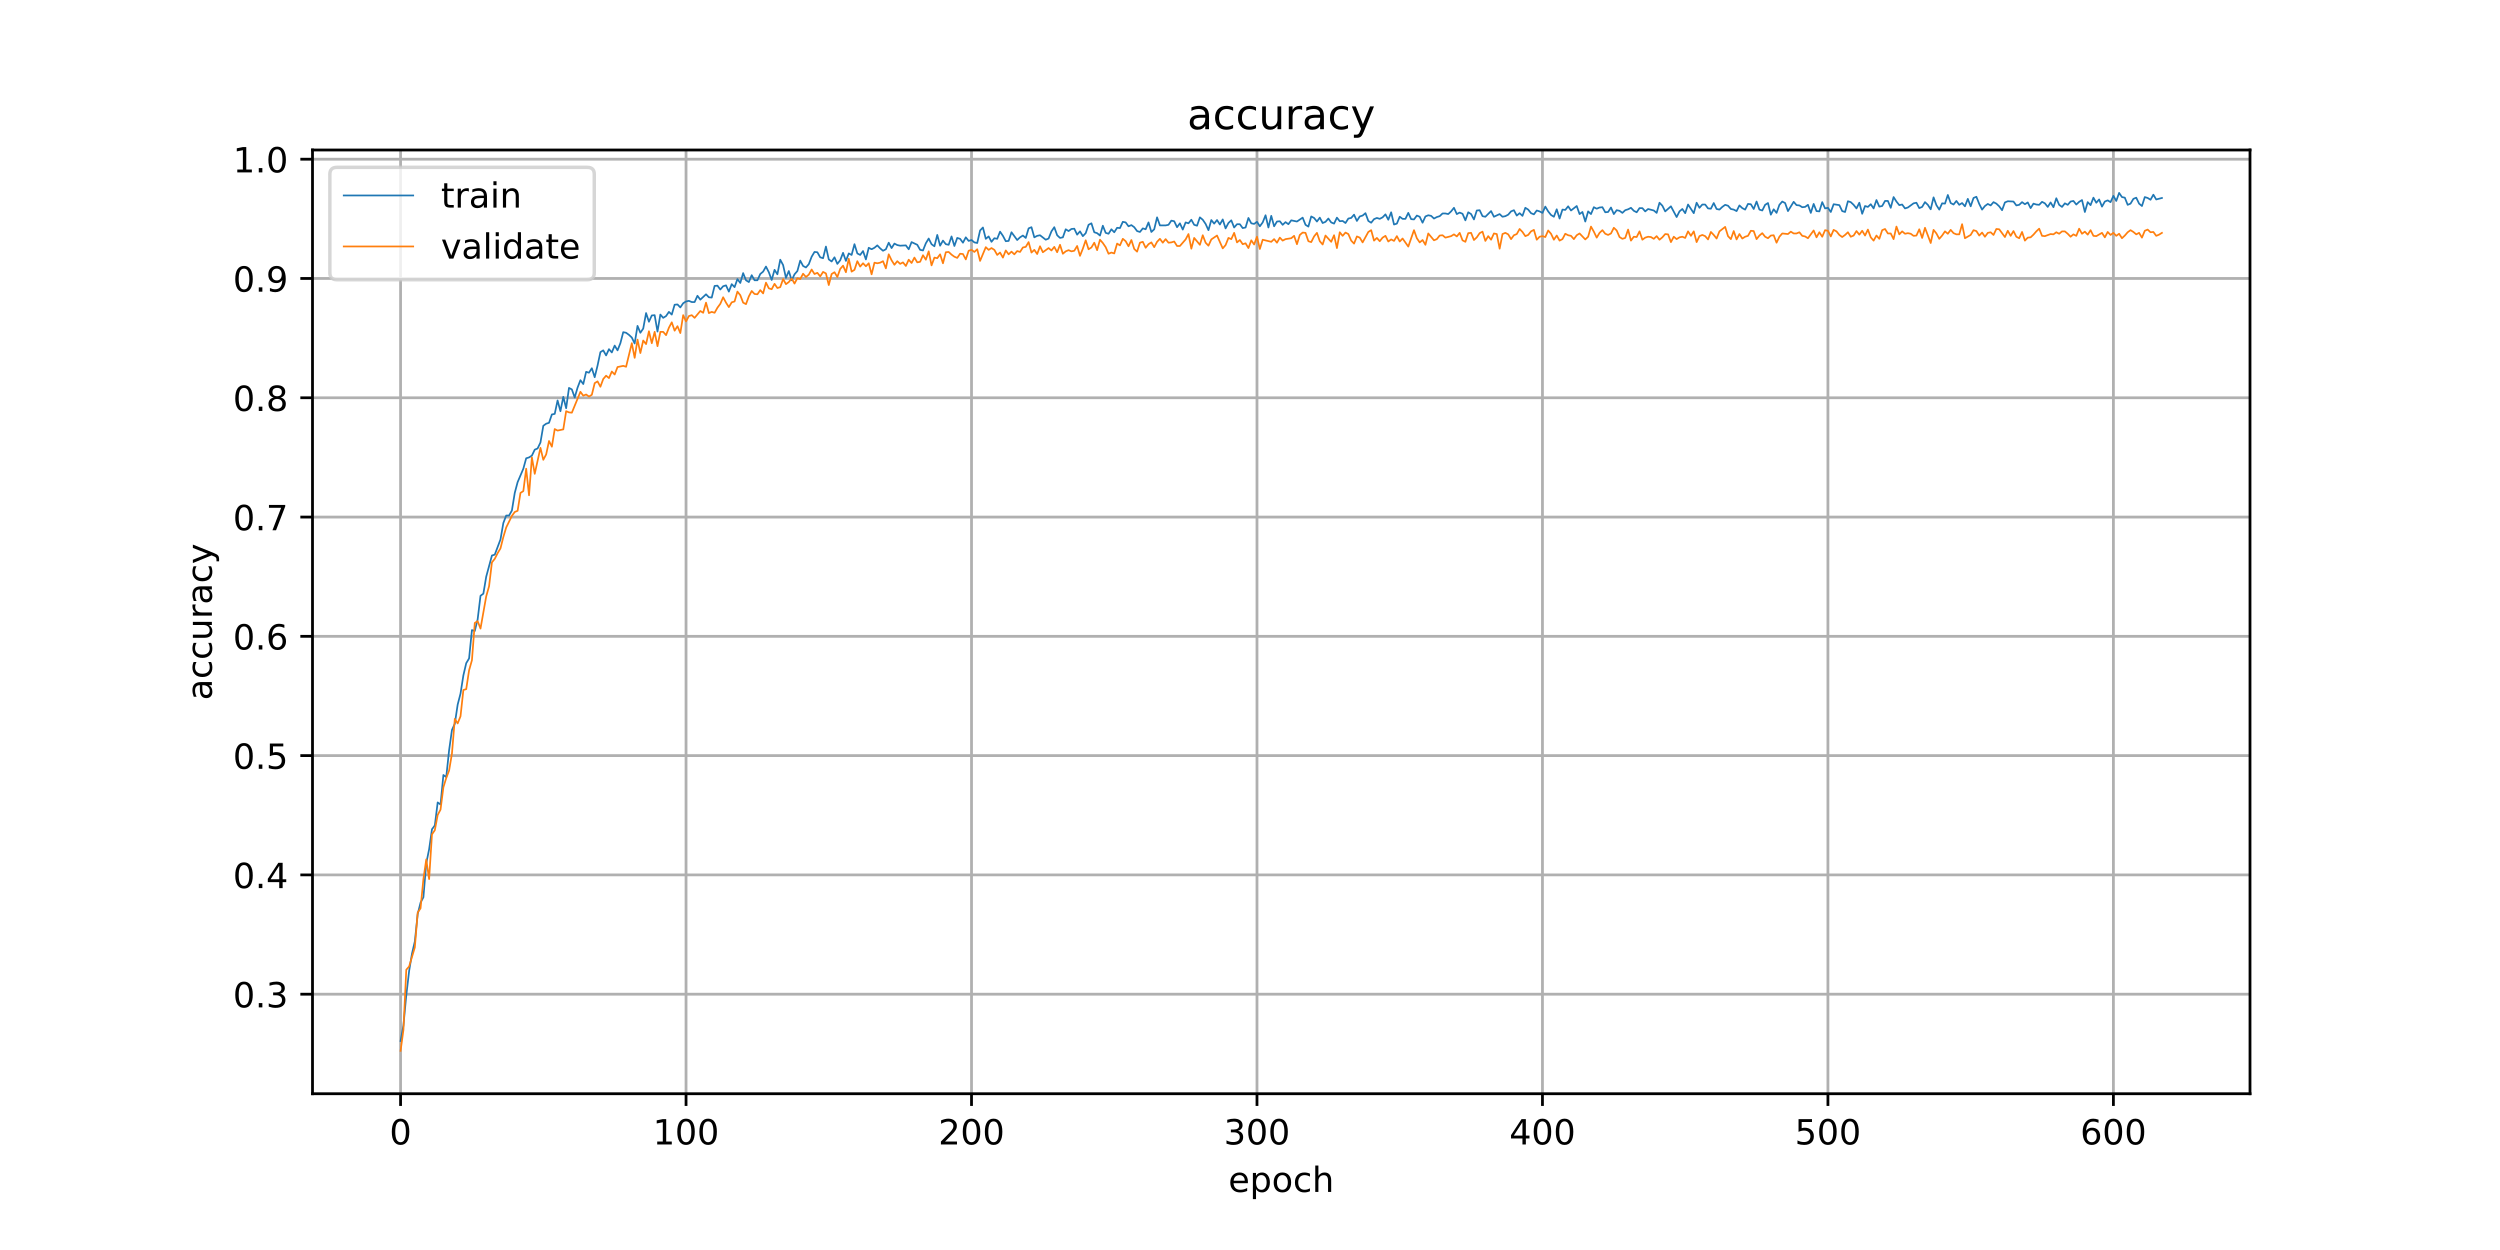 <?xml version="1.0" encoding="utf-8" standalone="no"?>
<!DOCTYPE svg PUBLIC "-//W3C//DTD SVG 1.1//EN"
  "http://www.w3.org/Graphics/SVG/1.1/DTD/svg11.dtd">
<!-- Created with matplotlib (https://matplotlib.org/) -->
<svg height="360pt" version="1.1" viewBox="0 0 720 360" width="720pt" xmlns="http://www.w3.org/2000/svg" xmlns:xlink="http://www.w3.org/1999/xlink">
 <defs>
  <style type="text/css">
*{stroke-linecap:butt;stroke-linejoin:round;}
  </style>
 </defs>
 <g id="figure_1">
  <g id="patch_1">
   <path d="M 0 360 
L 720 360 
L 720 0 
L 0 0 
z
" style="fill:#ffffff;"/>
  </g>
  <g id="axes_1">
   <g id="patch_2">
    <path d="M 90 315 
L 648 315 
L 648 43.2 
L 90 43.2 
z
" style="fill:#ffffff;"/>
   </g>
   <g id="matplotlib.axis_1">
    <g id="xtick_1">
     <g id="line2d_1">
      <path clip-path="url(#pdde8f1d827)" d="M 115.364 315 
L 115.364 43.2 
" style="fill:none;stroke:#b0b0b0;stroke-linecap:square;stroke-width:0.8;"/>
     </g>
     <g id="line2d_2">
      <defs>
       <path d="M 0 0 
L 0 3.5 
" id="ma785a5a77f" style="stroke:#000000;stroke-width:0.8;"/>
      </defs>
      <g>
       <use style="stroke:#000000;stroke-width:0.8;" x="115.364" xlink:href="#ma785a5a77f" y="315"/>
      </g>
     </g>
     <g id="text_1">
      <!-- 0 -->
      <defs>
       <path d="M 31.781 66.406 
Q 24.172 66.406 20.328 58.906 
Q 16.5 51.422 16.5 36.375 
Q 16.5 21.391 20.328 13.891 
Q 24.172 6.391 31.781 6.391 
Q 39.453 6.391 43.281 13.891 
Q 47.125 21.391 47.125 36.375 
Q 47.125 51.422 43.281 58.906 
Q 39.453 66.406 31.781 66.406 
z
M 31.781 74.219 
Q 44.047 74.219 50.516 64.516 
Q 56.984 54.828 56.984 36.375 
Q 56.984 17.969 50.516 8.266 
Q 44.047 -1.422 31.781 -1.422 
Q 19.531 -1.422 13.062 8.266 
Q 6.594 17.969 6.594 36.375 
Q 6.594 54.828 13.062 64.516 
Q 19.531 74.219 31.781 74.219 
z
" id="DejaVuSans-48"/>
      </defs>
      <g transform="translate(112.182 329.598)scale(0.1 -0.1)">
       <use xlink:href="#DejaVuSans-48"/>
      </g>
     </g>
    </g>
    <g id="xtick_2">
     <g id="line2d_3">
      <path clip-path="url(#pdde8f1d827)" d="M 197.58 315 
L 197.58 43.2 
" style="fill:none;stroke:#b0b0b0;stroke-linecap:square;stroke-width:0.8;"/>
     </g>
     <g id="line2d_4">
      <g>
       <use style="stroke:#000000;stroke-width:0.8;" x="197.58" xlink:href="#ma785a5a77f" y="315"/>
      </g>
     </g>
     <g id="text_2">
      <!-- 100 -->
      <defs>
       <path d="M 12.406 8.297 
L 28.516 8.297 
L 28.516 63.922 
L 10.984 60.406 
L 10.984 69.391 
L 28.422 72.906 
L 38.281 72.906 
L 38.281 8.297 
L 54.391 8.297 
L 54.391 0 
L 12.406 0 
z
" id="DejaVuSans-49"/>
      </defs>
      <g transform="translate(188.036 329.598)scale(0.1 -0.1)">
       <use xlink:href="#DejaVuSans-49"/>
       <use x="63.623" xlink:href="#DejaVuSans-48"/>
       <use x="127.246" xlink:href="#DejaVuSans-48"/>
      </g>
     </g>
    </g>
    <g id="xtick_3">
     <g id="line2d_5">
      <path clip-path="url(#pdde8f1d827)" d="M 279.796 315 
L 279.796 43.2 
" style="fill:none;stroke:#b0b0b0;stroke-linecap:square;stroke-width:0.8;"/>
     </g>
     <g id="line2d_6">
      <g>
       <use style="stroke:#000000;stroke-width:0.8;" x="279.796" xlink:href="#ma785a5a77f" y="315"/>
      </g>
     </g>
     <g id="text_3">
      <!-- 200 -->
      <defs>
       <path d="M 19.188 8.297 
L 53.609 8.297 
L 53.609 0 
L 7.328 0 
L 7.328 8.297 
Q 12.938 14.109 22.625 23.891 
Q 32.328 33.688 34.812 36.531 
Q 39.547 41.844 41.422 45.531 
Q 43.312 49.219 43.312 52.781 
Q 43.312 58.594 39.234 62.25 
Q 35.156 65.922 28.609 65.922 
Q 23.969 65.922 18.812 64.312 
Q 13.672 62.703 7.812 59.422 
L 7.812 69.391 
Q 13.766 71.781 18.938 73 
Q 24.125 74.219 28.422 74.219 
Q 39.75 74.219 46.484 68.547 
Q 53.219 62.891 53.219 53.422 
Q 53.219 48.922 51.531 44.891 
Q 49.859 40.875 45.406 35.406 
Q 44.188 33.984 37.641 27.219 
Q 31.109 20.453 19.188 8.297 
z
" id="DejaVuSans-50"/>
      </defs>
      <g transform="translate(270.252 329.598)scale(0.1 -0.1)">
       <use xlink:href="#DejaVuSans-50"/>
       <use x="63.623" xlink:href="#DejaVuSans-48"/>
       <use x="127.246" xlink:href="#DejaVuSans-48"/>
      </g>
     </g>
    </g>
    <g id="xtick_4">
     <g id="line2d_7">
      <path clip-path="url(#pdde8f1d827)" d="M 362.012 315 
L 362.012 43.2 
" style="fill:none;stroke:#b0b0b0;stroke-linecap:square;stroke-width:0.8;"/>
     </g>
     <g id="line2d_8">
      <g>
       <use style="stroke:#000000;stroke-width:0.8;" x="362.012" xlink:href="#ma785a5a77f" y="315"/>
      </g>
     </g>
     <g id="text_4">
      <!-- 300 -->
      <defs>
       <path d="M 40.578 39.312 
Q 47.656 37.797 51.625 33 
Q 55.609 28.219 55.609 21.188 
Q 55.609 10.406 48.188 4.484 
Q 40.766 -1.422 27.094 -1.422 
Q 22.516 -1.422 17.656 -0.516 
Q 12.797 0.391 7.625 2.203 
L 7.625 11.719 
Q 11.719 9.328 16.594 8.109 
Q 21.484 6.891 26.812 6.891 
Q 36.078 6.891 40.938 10.547 
Q 45.797 14.203 45.797 21.188 
Q 45.797 27.641 41.281 31.266 
Q 36.766 34.906 28.719 34.906 
L 20.219 34.906 
L 20.219 43.016 
L 29.109 43.016 
Q 36.375 43.016 40.234 45.922 
Q 44.094 48.828 44.094 54.297 
Q 44.094 59.906 40.109 62.906 
Q 36.141 65.922 28.719 65.922 
Q 24.656 65.922 20.016 65.031 
Q 15.375 64.156 9.812 62.312 
L 9.812 71.094 
Q 15.438 72.656 20.344 73.438 
Q 25.25 74.219 29.594 74.219 
Q 40.828 74.219 47.359 69.109 
Q 53.906 64.016 53.906 55.328 
Q 53.906 49.266 50.438 45.094 
Q 46.969 40.922 40.578 39.312 
z
" id="DejaVuSans-51"/>
      </defs>
      <g transform="translate(352.468 329.598)scale(0.1 -0.1)">
       <use xlink:href="#DejaVuSans-51"/>
       <use x="63.623" xlink:href="#DejaVuSans-48"/>
       <use x="127.246" xlink:href="#DejaVuSans-48"/>
      </g>
     </g>
    </g>
    <g id="xtick_5">
     <g id="line2d_9">
      <path clip-path="url(#pdde8f1d827)" d="M 444.228 315 
L 444.228 43.2 
" style="fill:none;stroke:#b0b0b0;stroke-linecap:square;stroke-width:0.8;"/>
     </g>
     <g id="line2d_10">
      <g>
       <use style="stroke:#000000;stroke-width:0.8;" x="444.228" xlink:href="#ma785a5a77f" y="315"/>
      </g>
     </g>
     <g id="text_5">
      <!-- 400 -->
      <defs>
       <path d="M 37.797 64.312 
L 12.891 25.391 
L 37.797 25.391 
z
M 35.203 72.906 
L 47.609 72.906 
L 47.609 25.391 
L 58.016 25.391 
L 58.016 17.188 
L 47.609 17.188 
L 47.609 0 
L 37.797 0 
L 37.797 17.188 
L 4.891 17.188 
L 4.891 26.703 
z
" id="DejaVuSans-52"/>
      </defs>
      <g transform="translate(434.684 329.598)scale(0.1 -0.1)">
       <use xlink:href="#DejaVuSans-52"/>
       <use x="63.623" xlink:href="#DejaVuSans-48"/>
       <use x="127.246" xlink:href="#DejaVuSans-48"/>
      </g>
     </g>
    </g>
    <g id="xtick_6">
     <g id="line2d_11">
      <path clip-path="url(#pdde8f1d827)" d="M 526.444 315 
L 526.444 43.2 
" style="fill:none;stroke:#b0b0b0;stroke-linecap:square;stroke-width:0.8;"/>
     </g>
     <g id="line2d_12">
      <g>
       <use style="stroke:#000000;stroke-width:0.8;" x="526.444" xlink:href="#ma785a5a77f" y="315"/>
      </g>
     </g>
     <g id="text_6">
      <!-- 500 -->
      <defs>
       <path d="M 10.797 72.906 
L 49.516 72.906 
L 49.516 64.594 
L 19.828 64.594 
L 19.828 46.734 
Q 21.969 47.469 24.109 47.828 
Q 26.266 48.188 28.422 48.188 
Q 40.625 48.188 47.75 41.5 
Q 54.891 34.812 54.891 23.391 
Q 54.891 11.625 47.562 5.094 
Q 40.234 -1.422 26.906 -1.422 
Q 22.312 -1.422 17.547 -0.641 
Q 12.797 0.141 7.719 1.703 
L 7.719 11.625 
Q 12.109 9.234 16.797 8.062 
Q 21.484 6.891 26.703 6.891 
Q 35.156 6.891 40.078 11.328 
Q 45.016 15.766 45.016 23.391 
Q 45.016 31 40.078 35.438 
Q 35.156 39.891 26.703 39.891 
Q 22.75 39.891 18.812 39.016 
Q 14.891 38.141 10.797 36.281 
z
" id="DejaVuSans-53"/>
      </defs>
      <g transform="translate(516.9 329.598)scale(0.1 -0.1)">
       <use xlink:href="#DejaVuSans-53"/>
       <use x="63.623" xlink:href="#DejaVuSans-48"/>
       <use x="127.246" xlink:href="#DejaVuSans-48"/>
      </g>
     </g>
    </g>
    <g id="xtick_7">
     <g id="line2d_13">
      <path clip-path="url(#pdde8f1d827)" d="M 608.66 315 
L 608.66 43.2 
" style="fill:none;stroke:#b0b0b0;stroke-linecap:square;stroke-width:0.8;"/>
     </g>
     <g id="line2d_14">
      <g>
       <use style="stroke:#000000;stroke-width:0.8;" x="608.66" xlink:href="#ma785a5a77f" y="315"/>
      </g>
     </g>
     <g id="text_7">
      <!-- 600 -->
      <defs>
       <path d="M 33.016 40.375 
Q 26.375 40.375 22.484 35.828 
Q 18.609 31.297 18.609 23.391 
Q 18.609 15.531 22.484 10.953 
Q 26.375 6.391 33.016 6.391 
Q 39.656 6.391 43.531 10.953 
Q 47.406 15.531 47.406 23.391 
Q 47.406 31.297 43.531 35.828 
Q 39.656 40.375 33.016 40.375 
z
M 52.594 71.297 
L 52.594 62.312 
Q 48.875 64.062 45.094 64.984 
Q 41.312 65.922 37.594 65.922 
Q 27.828 65.922 22.672 59.328 
Q 17.531 52.734 16.797 39.406 
Q 19.672 43.656 24.016 45.922 
Q 28.375 48.188 33.594 48.188 
Q 44.578 48.188 50.953 41.516 
Q 57.328 34.859 57.328 23.391 
Q 57.328 12.156 50.688 5.359 
Q 44.047 -1.422 33.016 -1.422 
Q 20.359 -1.422 13.672 8.266 
Q 6.984 17.969 6.984 36.375 
Q 6.984 53.656 15.188 63.938 
Q 23.391 74.219 37.203 74.219 
Q 40.922 74.219 44.703 73.484 
Q 48.484 72.75 52.594 71.297 
z
" id="DejaVuSans-54"/>
      </defs>
      <g transform="translate(599.116 329.598)scale(0.1 -0.1)">
       <use xlink:href="#DejaVuSans-54"/>
       <use x="63.623" xlink:href="#DejaVuSans-48"/>
       <use x="127.246" xlink:href="#DejaVuSans-48"/>
      </g>
     </g>
    </g>
    <g id="text_8">
     <!-- epoch -->
     <defs>
      <path d="M 56.203 29.594 
L 56.203 25.203 
L 14.891 25.203 
Q 15.484 15.922 20.484 11.062 
Q 25.484 6.203 34.422 6.203 
Q 39.594 6.203 44.453 7.469 
Q 49.312 8.734 54.109 11.281 
L 54.109 2.781 
Q 49.266 0.734 44.188 -0.344 
Q 39.109 -1.422 33.891 -1.422 
Q 20.797 -1.422 13.156 6.188 
Q 5.516 13.812 5.516 26.812 
Q 5.516 40.234 12.766 48.109 
Q 20.016 56 32.328 56 
Q 43.359 56 49.781 48.891 
Q 56.203 41.797 56.203 29.594 
z
M 47.219 32.234 
Q 47.125 39.594 43.094 43.984 
Q 39.062 48.391 32.422 48.391 
Q 24.906 48.391 20.391 44.141 
Q 15.875 39.891 15.188 32.172 
z
" id="DejaVuSans-101"/>
      <path d="M 18.109 8.203 
L 18.109 -20.797 
L 9.078 -20.797 
L 9.078 54.688 
L 18.109 54.688 
L 18.109 46.391 
Q 20.953 51.266 25.266 53.625 
Q 29.594 56 35.594 56 
Q 45.562 56 51.781 48.094 
Q 58.016 40.188 58.016 27.297 
Q 58.016 14.406 51.781 6.484 
Q 45.562 -1.422 35.594 -1.422 
Q 29.594 -1.422 25.266 0.953 
Q 20.953 3.328 18.109 8.203 
z
M 48.688 27.297 
Q 48.688 37.203 44.609 42.844 
Q 40.531 48.484 33.406 48.484 
Q 26.266 48.484 22.188 42.844 
Q 18.109 37.203 18.109 27.297 
Q 18.109 17.391 22.188 11.75 
Q 26.266 6.109 33.406 6.109 
Q 40.531 6.109 44.609 11.75 
Q 48.688 17.391 48.688 27.297 
z
" id="DejaVuSans-112"/>
      <path d="M 30.609 48.391 
Q 23.391 48.391 19.188 42.75 
Q 14.984 37.109 14.984 27.297 
Q 14.984 17.484 19.156 11.844 
Q 23.344 6.203 30.609 6.203 
Q 37.797 6.203 41.984 11.859 
Q 46.188 17.531 46.188 27.297 
Q 46.188 37.016 41.984 42.703 
Q 37.797 48.391 30.609 48.391 
z
M 30.609 56 
Q 42.328 56 49.016 48.375 
Q 55.719 40.766 55.719 27.297 
Q 55.719 13.875 49.016 6.219 
Q 42.328 -1.422 30.609 -1.422 
Q 18.844 -1.422 12.172 6.219 
Q 5.516 13.875 5.516 27.297 
Q 5.516 40.766 12.172 48.375 
Q 18.844 56 30.609 56 
z
" id="DejaVuSans-111"/>
      <path d="M 48.781 52.594 
L 48.781 44.188 
Q 44.969 46.297 41.141 47.344 
Q 37.312 48.391 33.406 48.391 
Q 24.656 48.391 19.812 42.844 
Q 14.984 37.312 14.984 27.297 
Q 14.984 17.281 19.812 11.734 
Q 24.656 6.203 33.406 6.203 
Q 37.312 6.203 41.141 7.25 
Q 44.969 8.297 48.781 10.406 
L 48.781 2.094 
Q 45.016 0.344 40.984 -0.531 
Q 36.969 -1.422 32.422 -1.422 
Q 20.062 -1.422 12.781 6.344 
Q 5.516 14.109 5.516 27.297 
Q 5.516 40.672 12.859 48.328 
Q 20.219 56 33.016 56 
Q 37.156 56 41.109 55.141 
Q 45.062 54.297 48.781 52.594 
z
" id="DejaVuSans-99"/>
      <path d="M 54.891 33.016 
L 54.891 0 
L 45.906 0 
L 45.906 32.719 
Q 45.906 40.484 42.875 44.328 
Q 39.844 48.188 33.797 48.188 
Q 26.516 48.188 22.312 43.547 
Q 18.109 38.922 18.109 30.906 
L 18.109 0 
L 9.078 0 
L 9.078 75.984 
L 18.109 75.984 
L 18.109 46.188 
Q 21.344 51.125 25.703 53.562 
Q 30.078 56 35.797 56 
Q 45.219 56 50.047 50.172 
Q 54.891 44.344 54.891 33.016 
z
" id="DejaVuSans-104"/>
     </defs>
     <g transform="translate(353.772 343.277)scale(0.1 -0.1)">
      <use xlink:href="#DejaVuSans-101"/>
      <use x="61.523" xlink:href="#DejaVuSans-112"/>
      <use x="125" xlink:href="#DejaVuSans-111"/>
      <use x="186.182" xlink:href="#DejaVuSans-99"/>
      <use x="241.162" xlink:href="#DejaVuSans-104"/>
     </g>
    </g>
   </g>
   <g id="matplotlib.axis_2">
    <g id="ytick_1">
     <g id="line2d_15">
      <path clip-path="url(#pdde8f1d827)" d="M 90 286.327 
L 648 286.327 
" style="fill:none;stroke:#b0b0b0;stroke-linecap:square;stroke-width:0.8;"/>
     </g>
     <g id="line2d_16">
      <defs>
       <path d="M 0 0 
L -3.5 0 
" id="mbab2e0d54d" style="stroke:#000000;stroke-width:0.8;"/>
      </defs>
      <g>
       <use style="stroke:#000000;stroke-width:0.8;" x="90" xlink:href="#mbab2e0d54d" y="286.327"/>
      </g>
     </g>
     <g id="text_9">
      <!-- 0.3 -->
      <defs>
       <path d="M 10.688 12.406 
L 21 12.406 
L 21 0 
L 10.688 0 
z
" id="DejaVuSans-46"/>
      </defs>
      <g transform="translate(67.097 290.127)scale(0.1 -0.1)">
       <use xlink:href="#DejaVuSans-48"/>
       <use x="63.623" xlink:href="#DejaVuSans-46"/>
       <use x="95.41" xlink:href="#DejaVuSans-51"/>
      </g>
     </g>
    </g>
    <g id="ytick_2">
     <g id="line2d_17">
      <path clip-path="url(#pdde8f1d827)" d="M 90 251.973 
L 648 251.973 
" style="fill:none;stroke:#b0b0b0;stroke-linecap:square;stroke-width:0.8;"/>
     </g>
     <g id="line2d_18">
      <g>
       <use style="stroke:#000000;stroke-width:0.8;" x="90" xlink:href="#mbab2e0d54d" y="251.973"/>
      </g>
     </g>
     <g id="text_10">
      <!-- 0.4 -->
      <g transform="translate(67.097 255.773)scale(0.1 -0.1)">
       <use xlink:href="#DejaVuSans-48"/>
       <use x="63.623" xlink:href="#DejaVuSans-46"/>
       <use x="95.41" xlink:href="#DejaVuSans-52"/>
      </g>
     </g>
    </g>
    <g id="ytick_3">
     <g id="line2d_19">
      <path clip-path="url(#pdde8f1d827)" d="M 90 217.619 
L 648 217.619 
" style="fill:none;stroke:#b0b0b0;stroke-linecap:square;stroke-width:0.8;"/>
     </g>
     <g id="line2d_20">
      <g>
       <use style="stroke:#000000;stroke-width:0.8;" x="90" xlink:href="#mbab2e0d54d" y="217.619"/>
      </g>
     </g>
     <g id="text_11">
      <!-- 0.5 -->
      <g transform="translate(67.097 221.419)scale(0.1 -0.1)">
       <use xlink:href="#DejaVuSans-48"/>
       <use x="63.623" xlink:href="#DejaVuSans-46"/>
       <use x="95.41" xlink:href="#DejaVuSans-53"/>
      </g>
     </g>
    </g>
    <g id="ytick_4">
     <g id="line2d_21">
      <path clip-path="url(#pdde8f1d827)" d="M 90 183.265 
L 648 183.265 
" style="fill:none;stroke:#b0b0b0;stroke-linecap:square;stroke-width:0.8;"/>
     </g>
     <g id="line2d_22">
      <g>
       <use style="stroke:#000000;stroke-width:0.8;" x="90" xlink:href="#mbab2e0d54d" y="183.265"/>
      </g>
     </g>
     <g id="text_12">
      <!-- 0.6 -->
      <g transform="translate(67.097 187.065)scale(0.1 -0.1)">
       <use xlink:href="#DejaVuSans-48"/>
       <use x="63.623" xlink:href="#DejaVuSans-46"/>
       <use x="95.41" xlink:href="#DejaVuSans-54"/>
      </g>
     </g>
    </g>
    <g id="ytick_5">
     <g id="line2d_23">
      <path clip-path="url(#pdde8f1d827)" d="M 90 148.911 
L 648 148.911 
" style="fill:none;stroke:#b0b0b0;stroke-linecap:square;stroke-width:0.8;"/>
     </g>
     <g id="line2d_24">
      <g>
       <use style="stroke:#000000;stroke-width:0.8;" x="90" xlink:href="#mbab2e0d54d" y="148.911"/>
      </g>
     </g>
     <g id="text_13">
      <!-- 0.7 -->
      <defs>
       <path d="M 8.203 72.906 
L 55.078 72.906 
L 55.078 68.703 
L 28.609 0 
L 18.312 0 
L 43.219 64.594 
L 8.203 64.594 
z
" id="DejaVuSans-55"/>
      </defs>
      <g transform="translate(67.097 152.711)scale(0.1 -0.1)">
       <use xlink:href="#DejaVuSans-48"/>
       <use x="63.623" xlink:href="#DejaVuSans-46"/>
       <use x="95.41" xlink:href="#DejaVuSans-55"/>
      </g>
     </g>
    </g>
    <g id="ytick_6">
     <g id="line2d_25">
      <path clip-path="url(#pdde8f1d827)" d="M 90 114.557 
L 648 114.557 
" style="fill:none;stroke:#b0b0b0;stroke-linecap:square;stroke-width:0.8;"/>
     </g>
     <g id="line2d_26">
      <g>
       <use style="stroke:#000000;stroke-width:0.8;" x="90" xlink:href="#mbab2e0d54d" y="114.557"/>
      </g>
     </g>
     <g id="text_14">
      <!-- 0.8 -->
      <defs>
       <path d="M 31.781 34.625 
Q 24.75 34.625 20.719 30.859 
Q 16.703 27.094 16.703 20.516 
Q 16.703 13.922 20.719 10.156 
Q 24.75 6.391 31.781 6.391 
Q 38.812 6.391 42.859 10.172 
Q 46.922 13.969 46.922 20.516 
Q 46.922 27.094 42.891 30.859 
Q 38.875 34.625 31.781 34.625 
z
M 21.922 38.812 
Q 15.578 40.375 12.031 44.719 
Q 8.5 49.078 8.5 55.328 
Q 8.5 64.062 14.719 69.141 
Q 20.953 74.219 31.781 74.219 
Q 42.672 74.219 48.875 69.141 
Q 55.078 64.062 55.078 55.328 
Q 55.078 49.078 51.531 44.719 
Q 48 40.375 41.703 38.812 
Q 48.828 37.156 52.797 32.312 
Q 56.781 27.484 56.781 20.516 
Q 56.781 9.906 50.312 4.234 
Q 43.844 -1.422 31.781 -1.422 
Q 19.734 -1.422 13.25 4.234 
Q 6.781 9.906 6.781 20.516 
Q 6.781 27.484 10.781 32.312 
Q 14.797 37.156 21.922 38.812 
z
M 18.312 54.391 
Q 18.312 48.734 21.844 45.562 
Q 25.391 42.391 31.781 42.391 
Q 38.141 42.391 41.719 45.562 
Q 45.312 48.734 45.312 54.391 
Q 45.312 60.062 41.719 63.234 
Q 38.141 66.406 31.781 66.406 
Q 25.391 66.406 21.844 63.234 
Q 18.312 60.062 18.312 54.391 
z
" id="DejaVuSans-56"/>
      </defs>
      <g transform="translate(67.097 118.357)scale(0.1 -0.1)">
       <use xlink:href="#DejaVuSans-48"/>
       <use x="63.623" xlink:href="#DejaVuSans-46"/>
       <use x="95.41" xlink:href="#DejaVuSans-56"/>
      </g>
     </g>
    </g>
    <g id="ytick_7">
     <g id="line2d_27">
      <path clip-path="url(#pdde8f1d827)" d="M 90 80.204 
L 648 80.204 
" style="fill:none;stroke:#b0b0b0;stroke-linecap:square;stroke-width:0.8;"/>
     </g>
     <g id="line2d_28">
      <g>
       <use style="stroke:#000000;stroke-width:0.8;" x="90" xlink:href="#mbab2e0d54d" y="80.204"/>
      </g>
     </g>
     <g id="text_15">
      <!-- 0.9 -->
      <defs>
       <path d="M 10.984 1.516 
L 10.984 10.5 
Q 14.703 8.734 18.5 7.812 
Q 22.312 6.891 25.984 6.891 
Q 35.75 6.891 40.891 13.453 
Q 46.047 20.016 46.781 33.406 
Q 43.953 29.203 39.594 26.953 
Q 35.25 24.703 29.984 24.703 
Q 19.047 24.703 12.672 31.312 
Q 6.297 37.938 6.297 49.422 
Q 6.297 60.641 12.938 67.422 
Q 19.578 74.219 30.609 74.219 
Q 43.266 74.219 49.922 64.516 
Q 56.594 54.828 56.594 36.375 
Q 56.594 19.141 48.406 8.859 
Q 40.234 -1.422 26.422 -1.422 
Q 22.703 -1.422 18.891 -0.688 
Q 15.094 0.047 10.984 1.516 
z
M 30.609 32.422 
Q 37.25 32.422 41.125 36.953 
Q 45.016 41.5 45.016 49.422 
Q 45.016 57.281 41.125 61.844 
Q 37.25 66.406 30.609 66.406 
Q 23.969 66.406 20.094 61.844 
Q 16.219 57.281 16.219 49.422 
Q 16.219 41.5 20.094 36.953 
Q 23.969 32.422 30.609 32.422 
z
" id="DejaVuSans-57"/>
      </defs>
      <g transform="translate(67.097 84.003)scale(0.1 -0.1)">
       <use xlink:href="#DejaVuSans-48"/>
       <use x="63.623" xlink:href="#DejaVuSans-46"/>
       <use x="95.41" xlink:href="#DejaVuSans-57"/>
      </g>
     </g>
    </g>
    <g id="ytick_8">
     <g id="line2d_29">
      <path clip-path="url(#pdde8f1d827)" d="M 90 45.85 
L 648 45.85 
" style="fill:none;stroke:#b0b0b0;stroke-linecap:square;stroke-width:0.8;"/>
     </g>
     <g id="line2d_30">
      <g>
       <use style="stroke:#000000;stroke-width:0.8;" x="90" xlink:href="#mbab2e0d54d" y="45.85"/>
      </g>
     </g>
     <g id="text_16">
      <!-- 1.0 -->
      <g transform="translate(67.097 49.649)scale(0.1 -0.1)">
       <use xlink:href="#DejaVuSans-49"/>
       <use x="63.623" xlink:href="#DejaVuSans-46"/>
       <use x="95.41" xlink:href="#DejaVuSans-48"/>
      </g>
     </g>
    </g>
    <g id="text_17">
     <!-- accuracy -->
     <defs>
      <path d="M 34.281 27.484 
Q 23.391 27.484 19.188 25 
Q 14.984 22.516 14.984 16.5 
Q 14.984 11.719 18.141 8.906 
Q 21.297 6.109 26.703 6.109 
Q 34.188 6.109 38.703 11.406 
Q 43.219 16.703 43.219 25.484 
L 43.219 27.484 
z
M 52.203 31.203 
L 52.203 0 
L 43.219 0 
L 43.219 8.297 
Q 40.141 3.328 35.547 0.953 
Q 30.953 -1.422 24.312 -1.422 
Q 15.922 -1.422 10.953 3.297 
Q 6 8.016 6 15.922 
Q 6 25.141 12.172 29.828 
Q 18.359 34.516 30.609 34.516 
L 43.219 34.516 
L 43.219 35.406 
Q 43.219 41.609 39.141 45 
Q 35.062 48.391 27.688 48.391 
Q 23 48.391 18.547 47.266 
Q 14.109 46.141 10.016 43.891 
L 10.016 52.203 
Q 14.938 54.109 19.578 55.047 
Q 24.219 56 28.609 56 
Q 40.484 56 46.344 49.844 
Q 52.203 43.703 52.203 31.203 
z
" id="DejaVuSans-97"/>
      <path d="M 8.5 21.578 
L 8.5 54.688 
L 17.484 54.688 
L 17.484 21.922 
Q 17.484 14.156 20.5 10.266 
Q 23.531 6.391 29.594 6.391 
Q 36.859 6.391 41.078 11.031 
Q 45.312 15.672 45.312 23.688 
L 45.312 54.688 
L 54.297 54.688 
L 54.297 0 
L 45.312 0 
L 45.312 8.406 
Q 42.047 3.422 37.719 1 
Q 33.406 -1.422 27.688 -1.422 
Q 18.266 -1.422 13.375 4.438 
Q 8.5 10.297 8.5 21.578 
z
M 31.109 56 
z
" id="DejaVuSans-117"/>
      <path d="M 41.109 46.297 
Q 39.594 47.172 37.812 47.578 
Q 36.031 48 33.891 48 
Q 26.266 48 22.188 43.047 
Q 18.109 38.094 18.109 28.812 
L 18.109 0 
L 9.078 0 
L 9.078 54.688 
L 18.109 54.688 
L 18.109 46.188 
Q 20.953 51.172 25.484 53.578 
Q 30.031 56 36.531 56 
Q 37.453 56 38.578 55.875 
Q 39.703 55.766 41.062 55.516 
z
" id="DejaVuSans-114"/>
      <path d="M 32.172 -5.078 
Q 28.375 -14.844 24.75 -17.812 
Q 21.141 -20.797 15.094 -20.797 
L 7.906 -20.797 
L 7.906 -13.281 
L 13.188 -13.281 
Q 16.891 -13.281 18.938 -11.516 
Q 21 -9.766 23.484 -3.219 
L 25.094 0.875 
L 2.984 54.688 
L 12.5 54.688 
L 29.594 11.922 
L 46.688 54.688 
L 56.203 54.688 
z
" id="DejaVuSans-121"/>
     </defs>
     <g transform="translate(61.017 201.659)rotate(-90)scale(0.1 -0.1)">
      <use xlink:href="#DejaVuSans-97"/>
      <use x="61.279" xlink:href="#DejaVuSans-99"/>
      <use x="116.26" xlink:href="#DejaVuSans-99"/>
      <use x="171.24" xlink:href="#DejaVuSans-117"/>
      <use x="234.619" xlink:href="#DejaVuSans-114"/>
      <use x="275.732" xlink:href="#DejaVuSans-97"/>
      <use x="337.012" xlink:href="#DejaVuSans-99"/>
      <use x="391.992" xlink:href="#DejaVuSans-121"/>
     </g>
    </g>
   </g>
   <g id="line2d_31">
    <path clip-path="url(#pdde8f1d827)" d="M 115.364 299.811 
L 116.186 295.345 
L 117.008 286.671 
L 117.83 279.628 
L 118.652 274.647 
L 119.474 271.126 
L 120.297 263.224 
L 121.119 259.961 
L 121.941 258.415 
L 122.763 248.624 
L 123.585 244.587 
L 124.407 238.833 
L 125.23 237.716 
L 126.052 231.103 
L 126.874 231.705 
L 127.696 223.202 
L 128.518 223.803 
L 129.34 216.073 
L 130.163 210.233 
L 130.985 208.43 
L 131.807 202.933 
L 132.629 199.755 
L 133.451 194.516 
L 134.273 190.995 
L 135.095 189.621 
L 135.918 181.462 
L 136.74 181.719 
L 137.562 178.37 
L 138.384 171.585 
L 139.206 170.984 
L 140.028 166.088 
L 141.673 159.991 
L 142.495 159.733 
L 144.139 155.353 
L 144.961 150.629 
L 145.784 148.482 
L 146.606 148.482 
L 147.428 147.022 
L 148.25 141.955 
L 149.072 138.863 
L 150.717 134.998 
L 151.539 131.992 
L 152.361 131.734 
L 153.183 131.219 
L 154.005 129.501 
L 154.827 129.158 
L 155.649 127.44 
L 156.472 122.631 
L 157.294 122.029 
L 158.116 121.772 
L 158.938 119.367 
L 159.76 119.195 
L 160.582 115.33 
L 161.405 118.422 
L 162.227 114.3 
L 163.049 117.563 
L 163.871 111.723 
L 164.693 112.153 
L 165.515 114.472 
L 166.338 111.637 
L 167.16 109.49 
L 167.982 110.607 
L 168.804 107.085 
L 169.626 107.343 
L 170.448 106.055 
L 171.271 108.631 
L 172.093 105.282 
L 172.915 101.417 
L 173.737 100.902 
L 174.559 102.362 
L 175.381 100.558 
L 176.203 101.503 
L 177.026 99.528 
L 177.848 100.902 
L 178.67 98.841 
L 179.492 95.663 
L 180.314 95.835 
L 181.136 96.436 
L 181.959 97.209 
L 182.781 98.926 
L 183.603 93.859 
L 184.425 95.835 
L 185.247 94.632 
L 186.069 90.166 
L 186.892 92.657 
L 187.714 90.853 
L 188.536 90.767 
L 189.358 95.491 
L 190.18 90.596 
L 191.002 91.54 
L 191.825 91.025 
L 192.647 89.823 
L 193.469 90.596 
L 194.291 87.761 
L 195.113 87.676 
L 195.935 88.534 
L 196.757 87.332 
L 197.58 86.817 
L 198.402 86.645 
L 199.224 86.988 
L 200.046 86.988 
L 200.868 85.185 
L 201.69 86.301 
L 203.335 84.755 
L 204.157 85.614 
L 204.979 85.7 
L 205.801 82.351 
L 206.623 82.265 
L 207.446 83.381 
L 208.268 82.437 
L 209.09 82.179 
L 209.912 83.982 
L 210.734 81.835 
L 211.556 82.694 
L 212.379 80.375 
L 213.201 81.492 
L 214.023 78.658 
L 214.845 80.719 
L 215.667 81.234 
L 216.489 79.259 
L 217.311 80.719 
L 218.134 80.719 
L 218.956 78.915 
L 219.778 78.228 
L 220.6 76.768 
L 221.422 78.4 
L 222.244 80.633 
L 223.067 77.713 
L 223.889 79.001 
L 224.711 74.793 
L 225.533 76.339 
L 226.355 80.032 
L 227.177 78.056 
L 228 80.719 
L 228.822 79.001 
L 229.644 78.056 
L 230.466 75.05 
L 231.288 76.596 
L 232.11 77.026 
L 232.933 76.081 
L 233.755 73.934 
L 234.577 72.56 
L 235.399 72.646 
L 236.221 74.106 
L 237.043 74.363 
L 237.865 71.014 
L 238.688 74.707 
L 239.51 75.308 
L 240.332 74.106 
L 241.154 75.995 
L 241.976 74.965 
L 242.798 72.817 
L 243.621 75.136 
L 244.443 72.989 
L 245.265 73.419 
L 246.087 70.327 
L 246.909 72.989 
L 247.731 73.419 
L 248.554 72.302 
L 249.376 74.707 
L 250.198 71.357 
L 251.02 71.787 
L 251.842 71.357 
L 252.664 70.67 
L 253.487 71.529 
L 254.309 72.216 
L 255.131 71.787 
L 255.953 69.897 
L 256.775 71.443 
L 257.597 70.155 
L 258.419 70.584 
L 259.242 70.756 
L 260.886 70.67 
L 261.708 71.787 
L 262.53 69.726 
L 264.175 70.499 
L 264.997 71.959 
L 265.819 72.13 
L 266.641 70.069 
L 267.463 68.695 
L 268.285 70.327 
L 269.108 70.928 
L 269.93 67.664 
L 270.752 70.756 
L 271.574 69.296 
L 272.396 70.327 
L 273.218 70.499 
L 274.041 68.094 
L 274.863 70.842 
L 275.685 68.523 
L 276.507 68.781 
L 277.329 69.897 
L 278.151 68.351 
L 278.973 69.382 
L 279.796 69.124 
L 280.618 69.811 
L 281.44 69.983 
L 282.262 66.376 
L 283.084 65.517 
L 283.906 68.781 
L 284.729 68.094 
L 285.551 69.64 
L 286.373 68.609 
L 287.195 68.781 
L 288.017 66.72 
L 288.839 67.922 
L 289.662 69.468 
L 290.484 69.382 
L 291.306 66.891 
L 292.95 69.124 
L 293.772 68.351 
L 294.595 67.836 
L 295.417 68.523 
L 296.239 65.775 
L 297.061 65.431 
L 297.883 68.351 
L 298.705 67.922 
L 299.527 67.75 
L 301.172 69.038 
L 301.994 68.695 
L 302.816 66.634 
L 303.638 65.431 
L 304.46 67.75 
L 305.283 68.523 
L 306.105 68.351 
L 306.927 66.033 
L 307.749 66.548 
L 308.571 65.947 
L 309.393 65.861 
L 310.216 67.578 
L 311.038 66.634 
L 311.86 68.008 
L 312.682 67.149 
L 313.504 64.744 
L 314.326 64.315 
L 315.149 66.891 
L 315.971 67.149 
L 316.793 67.836 
L 317.615 65.002 
L 318.437 67.063 
L 319.259 67.321 
L 320.081 66.033 
L 320.904 66.891 
L 321.726 65.603 
L 322.548 65.689 
L 323.37 63.885 
L 324.192 64.057 
L 325.014 65.174 
L 325.837 64.83 
L 326.659 65.431 
L 327.481 66.548 
L 328.303 66.805 
L 329.125 65.775 
L 329.947 66.033 
L 330.77 64.057 
L 331.592 66.805 
L 332.414 66.033 
L 333.236 62.597 
L 334.058 64.916 
L 335.703 64.916 
L 336.525 64.744 
L 337.347 63.542 
L 338.169 63.714 
L 338.991 65.431 
L 339.813 64.315 
L 340.635 66.118 
L 341.458 64.057 
L 342.28 64.315 
L 343.102 63.284 
L 343.924 64.744 
L 344.746 65.002 
L 345.568 62.597 
L 346.391 63.284 
L 347.213 64.487 
L 348.035 66.29 
L 348.857 63.37 
L 349.679 64.401 
L 350.501 63.37 
L 351.324 64.658 
L 352.146 63.198 
L 352.968 65.775 
L 353.79 64.229 
L 354.612 63.456 
L 355.434 65.517 
L 356.257 64.572 
L 357.079 64.572 
L 357.901 65.689 
L 358.723 65.517 
L 359.545 62.769 
L 360.367 64.315 
L 361.189 64.487 
L 362.012 63.885 
L 362.834 65.174 
L 363.656 64.057 
L 364.478 61.996 
L 365.3 65.517 
L 366.122 62.168 
L 366.945 65.174 
L 367.767 63.799 
L 368.589 63.714 
L 369.411 64.744 
L 370.233 63.971 
L 371.055 64.572 
L 371.878 63.456 
L 373.522 63.799 
L 375.166 62.683 
L 375.988 64.744 
L 376.811 65.26 
L 377.633 62.339 
L 378.455 62.769 
L 379.277 63.799 
L 380.099 62.683 
L 380.921 64.229 
L 381.743 63.885 
L 382.566 62.941 
L 383.388 64.057 
L 384.21 64.401 
L 385.032 62.683 
L 385.854 63.714 
L 386.676 63.628 
L 387.499 64.229 
L 388.321 62.941 
L 389.143 62.769 
L 389.965 61.824 
L 390.787 63.628 
L 391.609 62.339 
L 392.432 62.082 
L 393.254 61.395 
L 394.076 63.628 
L 394.898 64.143 
L 395.72 63.112 
L 396.542 62.769 
L 397.365 63.027 
L 398.187 62.597 
L 399.009 61.738 
L 399.831 63.284 
L 400.653 61.137 
L 401.475 64.658 
L 402.297 64.401 
L 403.12 62.425 
L 403.942 63.027 
L 404.764 63.027 
L 405.586 61.309 
L 406.408 63.112 
L 407.23 63.198 
L 408.053 62.082 
L 408.875 62.425 
L 409.697 64.143 
L 410.519 62.339 
L 411.341 61.996 
L 412.163 62.168 
L 412.986 62.941 
L 413.808 62.511 
L 414.63 62.254 
L 415.452 61.481 
L 416.274 61.481 
L 417.096 61.652 
L 417.919 60.879 
L 418.741 59.849 
L 419.563 61.652 
L 420.385 61.223 
L 421.207 61.566 
L 422.029 63.456 
L 422.851 61.137 
L 423.674 61.652 
L 424.496 63.198 
L 425.318 60.622 
L 426.14 60.536 
L 426.962 62.254 
L 427.784 62.425 
L 429.429 60.794 
L 430.251 62.425 
L 431.895 61.652 
L 432.717 62.425 
L 433.54 62.254 
L 434.362 61.824 
L 435.184 60.879 
L 436.006 60.536 
L 436.828 62.082 
L 437.65 61.395 
L 438.473 62.168 
L 439.295 59.849 
L 440.117 60.364 
L 440.939 61.395 
L 441.761 61.738 
L 442.583 60.622 
L 443.405 60.879 
L 444.228 61.309 
L 445.05 59.505 
L 445.872 60.879 
L 446.694 61.91 
L 447.516 62.425 
L 448.338 60.278 
L 449.161 62.941 
L 449.983 60.364 
L 450.805 60.45 
L 451.627 59.419 
L 452.449 60.622 
L 454.094 59.333 
L 454.916 61.652 
L 455.738 61.051 
L 456.56 63.799 
L 457.382 60.879 
L 458.204 61.652 
L 459.027 59.677 
L 459.849 60.106 
L 460.671 59.763 
L 461.493 59.677 
L 462.315 61.137 
L 463.137 61.051 
L 463.959 59.763 
L 464.782 61.652 
L 465.604 60.536 
L 466.426 60.708 
L 467.248 61.309 
L 468.07 60.536 
L 468.892 60.278 
L 469.715 59.849 
L 470.537 60.708 
L 471.359 61.137 
L 472.181 59.935 
L 473.003 59.935 
L 473.825 60.879 
L 474.648 60.192 
L 476.292 60.622 
L 477.114 61.309 
L 477.936 58.389 
L 478.758 59.248 
L 479.581 60.879 
L 481.225 59.419 
L 482.869 62.511 
L 483.691 60.879 
L 484.513 60.192 
L 485.336 61.395 
L 486.158 58.904 
L 487.802 61.395 
L 488.624 58.389 
L 489.446 59.849 
L 490.269 58.904 
L 491.091 58.904 
L 491.913 60.021 
L 492.735 60.106 
L 493.557 58.475 
L 494.379 60.192 
L 495.202 60.364 
L 496.024 59.591 
L 496.846 58.99 
L 497.668 59.248 
L 498.49 60.192 
L 499.312 60.364 
L 500.135 60.794 
L 500.957 59.162 
L 501.779 59.935 
L 502.601 60.364 
L 503.423 58.732 
L 504.245 58.818 
L 505.067 60.192 
L 505.89 58.045 
L 506.712 60.364 
L 507.534 60.622 
L 508.356 58.99 
L 509.178 58.475 
L 510 61.824 
L 510.823 60.278 
L 511.645 61.309 
L 512.467 58.99 
L 513.289 58.045 
L 514.111 58.475 
L 514.933 60.794 
L 516.578 58.131 
L 517.4 59.076 
L 518.222 59.162 
L 519.044 59.677 
L 519.866 59.591 
L 520.689 58.99 
L 521.511 61.309 
L 522.333 58.732 
L 523.155 60.794 
L 523.977 60.879 
L 524.799 58.217 
L 525.621 60.021 
L 526.444 59.849 
L 527.266 61.051 
L 528.088 58.818 
L 529.732 59.076 
L 530.554 60.794 
L 531.377 61.051 
L 532.199 57.959 
L 533.021 58.217 
L 533.843 58.99 
L 534.665 60.021 
L 535.487 58.389 
L 536.31 61.566 
L 537.132 59.333 
L 537.954 59.591 
L 538.776 58.818 
L 539.598 60.021 
L 540.42 57.616 
L 541.243 59.505 
L 542.065 59.333 
L 542.887 57.873 
L 543.709 57.873 
L 544.531 59.849 
L 545.353 56.757 
L 546.175 58.045 
L 546.998 59.076 
L 547.82 58.904 
L 548.642 60.021 
L 549.464 59.763 
L 551.108 58.561 
L 551.931 58.389 
L 552.753 59.935 
L 553.575 59.591 
L 554.397 58.217 
L 555.219 58.99 
L 556.041 60.278 
L 556.864 56.843 
L 557.686 59.076 
L 558.508 60.364 
L 559.33 58.561 
L 560.152 58.646 
L 560.974 56.156 
L 561.797 58.475 
L 562.619 58.904 
L 563.441 57.873 
L 564.263 58.99 
L 565.085 58.475 
L 565.907 59.419 
L 566.729 57.272 
L 567.552 59.419 
L 568.374 57.015 
L 569.196 56.671 
L 570.018 58.732 
L 570.84 60.364 
L 571.662 59.333 
L 572.485 58.732 
L 573.307 59.162 
L 574.129 58.217 
L 574.951 58.646 
L 575.773 59.419 
L 576.595 60.536 
L 577.418 58.303 
L 578.24 57.959 
L 579.884 58.045 
L 580.706 59.162 
L 581.528 58.99 
L 582.351 58.217 
L 583.173 58.818 
L 583.995 58.303 
L 584.817 59.935 
L 585.639 58.646 
L 586.461 58.904 
L 587.283 58.99 
L 588.106 58.131 
L 588.928 58.561 
L 589.75 59.591 
L 590.572 58.303 
L 591.394 59.677 
L 592.216 57.1 
L 593.039 58.99 
L 593.861 59.591 
L 594.683 58.561 
L 595.505 58.99 
L 596.327 58.045 
L 597.149 57.873 
L 597.972 58.904 
L 598.794 58.131 
L 599.616 57.616 
L 600.438 61.051 
L 601.26 58.217 
L 602.082 59.076 
L 602.905 56.929 
L 603.727 58.389 
L 604.549 57.444 
L 605.371 59.505 
L 606.193 58.045 
L 607.015 57.702 
L 607.837 58.217 
L 608.66 56.413 
L 609.482 57.873 
L 610.304 55.555 
L 611.126 56.757 
L 611.948 56.929 
L 612.77 58.99 
L 613.593 58.646 
L 614.415 57.272 
L 615.237 56.929 
L 616.059 58.646 
L 616.881 59.333 
L 617.703 56.757 
L 618.526 57.015 
L 619.348 57.53 
L 620.17 56.07 
L 620.992 57.444 
L 622.636 57.015 
L 622.636 57.015 
" style="fill:none;stroke:#1f77b4;stroke-linecap:square;stroke-width:0.5;"/>
   </g>
   <g id="line2d_32">
    <path clip-path="url(#pdde8f1d827)" d="M 115.364 302.645 
L 116.186 296.634 
L 117.008 279.285 
L 117.83 278.34 
L 119.474 272.843 
L 120.297 262.795 
L 121.119 261.592 
L 121.941 253.176 
L 122.763 247.507 
L 123.585 253.176 
L 124.407 240.293 
L 125.23 239.091 
L 126.052 234.71 
L 126.874 233.165 
L 127.696 226.723 
L 128.518 224.061 
L 129.34 221.914 
L 130.163 217.018 
L 130.985 207.056 
L 131.807 208.344 
L 132.629 206.283 
L 133.451 198.725 
L 134.273 198.467 
L 135.095 193.056 
L 135.918 190.136 
L 136.74 179.401 
L 137.562 178.885 
L 138.384 181.032 
L 140.028 171.757 
L 140.851 168.837 
L 141.673 161.966 
L 142.495 160.935 
L 143.317 159.304 
L 144.139 157.929 
L 144.961 154.666 
L 145.784 151.917 
L 147.428 148.568 
L 148.25 147.451 
L 149.072 147.108 
L 149.894 141.955 
L 150.717 141.439 
L 151.539 134.998 
L 152.361 142.642 
L 153.183 131.734 
L 154.005 136.458 
L 155.649 128.986 
L 156.472 132.422 
L 157.294 130.876 
L 158.116 127.011 
L 158.938 128.643 
L 159.76 123.575 
L 160.582 124.005 
L 162.227 123.661 
L 163.049 118.422 
L 163.871 118.766 
L 164.693 118.852 
L 167.16 112.84 
L 167.982 113.956 
L 168.804 113.613 
L 169.626 114.214 
L 170.448 113.699 
L 171.271 110.349 
L 172.093 109.834 
L 172.915 111.38 
L 173.737 109.147 
L 174.559 108.202 
L 175.381 108.889 
L 176.203 107 
L 177.026 107.858 
L 177.848 105.711 
L 179.492 105.368 
L 180.314 105.625 
L 181.959 98.841 
L 182.781 103.049 
L 183.603 97.81 
L 184.425 101.675 
L 185.247 98.068 
L 186.069 99.098 
L 186.892 95.405 
L 187.714 98.841 
L 188.536 95.577 
L 189.358 99.699 
L 190.18 95.577 
L 191.002 95.577 
L 191.825 96.522 
L 192.647 94.375 
L 193.469 92.829 
L 194.291 95.233 
L 195.113 93.945 
L 195.935 95.92 
L 196.757 90.767 
L 197.58 92.571 
L 198.402 91.025 
L 199.224 90.767 
L 200.046 91.54 
L 201.69 89.565 
L 202.513 90.08 
L 203.335 87.16 
L 204.157 90.166 
L 204.979 89.823 
L 205.801 90.08 
L 206.623 88.62 
L 207.446 87.504 
L 208.268 85.614 
L 209.09 87.16 
L 209.912 88.448 
L 210.734 87.074 
L 211.556 86.817 
L 212.379 83.982 
L 213.201 85.013 
L 214.023 87.16 
L 214.845 87.59 
L 215.667 85.357 
L 216.489 83.811 
L 217.311 84.67 
L 218.134 84.755 
L 218.956 83.553 
L 219.778 84.498 
L 220.6 81.406 
L 221.422 83.038 
L 222.244 83.295 
L 223.067 81.749 
L 223.889 82.952 
L 224.711 82.694 
L 225.533 80.375 
L 226.355 81.835 
L 227.177 81.234 
L 228 80.204 
L 228.822 81.664 
L 229.644 80.118 
L 230.466 80.375 
L 231.288 78.829 
L 232.11 79.774 
L 232.933 79.087 
L 233.755 77.627 
L 234.577 78.915 
L 235.399 78.572 
L 236.221 79.602 
L 237.043 78.314 
L 237.865 78.743 
L 238.688 82.093 
L 239.51 78.915 
L 240.332 78.4 
L 241.154 79.774 
L 241.976 77.455 
L 242.798 76.51 
L 243.621 78.4 
L 244.443 74.535 
L 245.265 78.228 
L 246.087 77.713 
L 246.909 75.222 
L 247.731 76.768 
L 248.554 75.823 
L 249.376 76.682 
L 250.198 75.823 
L 251.02 79.001 
L 251.842 75.652 
L 252.664 75.823 
L 253.487 75.652 
L 254.309 75.222 
L 255.131 77.283 
L 255.953 73.247 
L 256.775 74.965 
L 257.597 76.253 
L 258.419 75.222 
L 259.242 75.995 
L 260.064 75.566 
L 260.886 76.596 
L 261.708 74.793 
L 262.53 75.738 
L 263.352 74.192 
L 264.175 75.566 
L 264.997 75.394 
L 265.819 73.504 
L 266.641 74.793 
L 267.463 72.388 
L 268.285 76.425 
L 269.108 74.192 
L 269.93 74.363 
L 270.752 73.247 
L 271.574 75.823 
L 272.396 72.646 
L 273.218 72.56 
L 274.041 73.333 
L 274.863 73.934 
L 275.685 74.277 
L 276.507 73.075 
L 277.329 73.161 
L 278.151 74.707 
L 278.973 72.216 
L 279.796 71.959 
L 280.618 72.56 
L 281.44 71.787 
L 282.262 75.136 
L 283.906 71.186 
L 284.729 71.959 
L 285.551 71.443 
L 286.373 71.959 
L 287.195 73.419 
L 288.017 72.732 
L 288.839 74.192 
L 289.662 72.13 
L 290.484 73.247 
L 291.306 72.474 
L 292.128 73.247 
L 292.95 72.302 
L 293.772 72.56 
L 294.595 71.271 
L 295.417 71.1 
L 296.239 69.726 
L 297.061 72.732 
L 297.883 71.959 
L 298.705 73.161 
L 299.527 70.928 
L 300.35 72.646 
L 301.994 71.443 
L 302.816 72.13 
L 303.638 71.1 
L 304.46 72.646 
L 305.283 70.499 
L 306.105 73.075 
L 306.927 72.388 
L 307.749 72.044 
L 308.571 72.388 
L 309.393 72.216 
L 310.216 70.842 
L 311.038 73.676 
L 311.86 71.615 
L 312.682 69.21 
L 313.504 71.787 
L 314.326 71.271 
L 315.149 69.897 
L 315.971 72.044 
L 316.793 69.038 
L 317.615 69.983 
L 318.437 71.186 
L 319.259 73.075 
L 320.081 72.732 
L 320.904 72.989 
L 321.726 70.155 
L 322.548 70.67 
L 323.37 68.781 
L 324.192 69.468 
L 325.014 70.928 
L 325.837 69.124 
L 326.659 71.701 
L 327.481 72.474 
L 328.303 69.897 
L 329.125 69.64 
L 329.947 71.357 
L 330.77 70.327 
L 331.592 69.811 
L 332.414 71.186 
L 333.236 69.64 
L 334.058 68.781 
L 334.88 69.897 
L 335.703 68.867 
L 336.525 69.897 
L 337.347 69.811 
L 338.169 69.554 
L 338.991 70.842 
L 339.813 70.842 
L 341.458 68.953 
L 342.28 67.407 
L 343.102 71.615 
L 343.924 68.523 
L 345.568 70.499 
L 346.391 67.75 
L 347.213 69.897 
L 348.035 70.756 
L 348.857 68.953 
L 350.501 67.836 
L 352.146 71.529 
L 352.968 70.584 
L 353.79 68.523 
L 354.612 68.867 
L 355.434 67.063 
L 356.257 69.811 
L 357.079 69.124 
L 357.901 70.327 
L 358.723 70.069 
L 359.545 71.443 
L 360.367 69.21 
L 361.189 70.413 
L 362.012 68.18 
L 362.834 71.701 
L 363.656 69.038 
L 366.122 69.64 
L 366.945 68.867 
L 367.767 69.897 
L 368.589 68.437 
L 369.411 69.296 
L 370.233 68.867 
L 371.878 68.609 
L 372.7 67.922 
L 373.522 70.327 
L 374.344 67.664 
L 375.166 66.977 
L 375.988 67.063 
L 376.811 69.468 
L 377.633 69.726 
L 378.455 68.094 
L 379.277 67.063 
L 380.099 69.468 
L 380.921 70.413 
L 381.743 67.836 
L 383.388 69.64 
L 384.21 67.75 
L 385.032 71.443 
L 385.854 66.891 
L 386.676 67.922 
L 387.499 66.977 
L 388.321 67.407 
L 389.143 69.296 
L 389.965 70.155 
L 390.787 68.094 
L 391.609 68.437 
L 392.432 69.811 
L 394.076 66.805 
L 394.898 66.29 
L 395.72 69.296 
L 396.542 68.523 
L 397.365 69.468 
L 398.187 68.437 
L 399.009 67.922 
L 399.831 69.554 
L 400.653 68.953 
L 401.475 69.382 
L 402.297 68.008 
L 403.12 69.554 
L 403.942 68.695 
L 405.586 71.014 
L 407.23 66.29 
L 408.053 68.609 
L 408.875 69.811 
L 409.697 69.124 
L 410.519 70.499 
L 411.341 67.235 
L 412.986 69.21 
L 413.808 68.867 
L 414.63 67.836 
L 415.452 67.75 
L 416.274 68.437 
L 417.919 68.008 
L 418.741 67.493 
L 419.563 68.094 
L 420.385 67.063 
L 421.207 69.21 
L 422.029 69.64 
L 422.851 67.149 
L 423.674 67.063 
L 424.496 69.124 
L 425.318 68.351 
L 426.14 67.149 
L 426.962 66.72 
L 427.784 69.382 
L 428.607 68.008 
L 429.429 69.038 
L 430.251 67.235 
L 431.073 67.407 
L 431.895 71.615 
L 432.717 67.407 
L 433.54 67.063 
L 434.362 67.493 
L 435.184 68.867 
L 436.006 67.75 
L 436.828 67.407 
L 437.65 65.947 
L 438.473 66.805 
L 439.295 68.008 
L 440.117 67.664 
L 440.939 66.634 
L 441.761 66.204 
L 442.583 69.038 
L 443.405 68.18 
L 444.228 68.008 
L 445.05 68.266 
L 445.872 66.376 
L 446.694 67.321 
L 447.516 69.038 
L 448.338 67.836 
L 449.161 69.296 
L 449.983 68.867 
L 450.805 67.321 
L 451.627 67.75 
L 452.449 67.922 
L 453.271 68.867 
L 454.094 67.75 
L 454.916 67.235 
L 456.56 68.953 
L 457.382 68.18 
L 458.204 65.26 
L 459.027 66.72 
L 459.849 68.437 
L 460.671 67.063 
L 461.493 66.29 
L 462.315 67.321 
L 463.137 67.664 
L 463.959 67.235 
L 464.782 65.603 
L 465.604 66.376 
L 466.426 68.266 
L 467.248 68.781 
L 468.07 68.523 
L 468.892 66.118 
L 469.715 69.296 
L 470.537 68.18 
L 471.359 68.266 
L 472.181 66.634 
L 473.003 69.038 
L 473.825 68.437 
L 474.648 68.18 
L 475.47 68.266 
L 476.292 68.781 
L 477.114 68.008 
L 477.936 69.038 
L 478.758 68.351 
L 479.581 67.407 
L 480.403 67.493 
L 481.225 69.726 
L 482.047 68.18 
L 482.869 68.867 
L 483.691 68.351 
L 484.513 68.18 
L 485.336 68.523 
L 486.158 66.634 
L 486.98 67.922 
L 487.802 66.634 
L 488.624 69.726 
L 489.446 68.008 
L 490.269 67.664 
L 491.091 68.008 
L 491.913 68.953 
L 492.735 66.805 
L 493.557 67.664 
L 494.379 68.695 
L 495.202 66.634 
L 496.846 65.345 
L 497.668 68.008 
L 498.49 68.867 
L 499.312 66.548 
L 500.135 68.953 
L 500.957 67.407 
L 501.779 68.695 
L 502.601 68.18 
L 503.423 67.922 
L 504.245 66.462 
L 505.067 66.548 
L 505.89 68.867 
L 506.712 67.836 
L 507.534 67.149 
L 508.356 68.18 
L 509.178 68.609 
L 510 67.836 
L 510.823 67.75 
L 511.645 69.897 
L 512.467 68.18 
L 513.289 67.235 
L 514.933 67.407 
L 515.756 66.72 
L 516.578 67.235 
L 517.4 67.235 
L 518.222 66.891 
L 519.044 67.922 
L 519.866 68.094 
L 520.689 68.609 
L 522.333 66.376 
L 523.155 68.351 
L 523.977 66.891 
L 524.799 68.18 
L 525.621 66.29 
L 526.444 66.462 
L 527.266 68.094 
L 528.088 66.204 
L 528.91 66.634 
L 529.732 67.664 
L 530.554 68.266 
L 531.377 67.664 
L 532.199 66.891 
L 533.021 68.18 
L 533.843 67.836 
L 534.665 66.548 
L 535.487 67.578 
L 536.31 66.462 
L 537.132 67.836 
L 537.954 66.118 
L 538.776 68.351 
L 539.598 69.296 
L 540.42 67.836 
L 541.243 68.781 
L 542.065 66.29 
L 542.887 65.947 
L 543.709 67.235 
L 544.531 67.235 
L 545.353 68.867 
L 546.175 65.26 
L 546.998 67.493 
L 547.82 66.634 
L 548.642 67.321 
L 549.464 67.149 
L 550.286 67.321 
L 551.108 67.922 
L 551.931 67.836 
L 552.753 66.033 
L 553.575 68.523 
L 554.397 65.603 
L 556.041 69.983 
L 556.864 66.204 
L 557.686 67.235 
L 558.508 68.781 
L 559.33 67.836 
L 560.152 66.634 
L 560.974 67.321 
L 561.797 66.204 
L 562.619 67.149 
L 563.441 67.493 
L 564.263 67.493 
L 565.085 64.572 
L 565.907 68.609 
L 567.552 67.664 
L 568.374 66.29 
L 569.196 66.548 
L 570.018 67.836 
L 570.84 66.977 
L 571.662 68.18 
L 572.485 67.063 
L 573.307 66.891 
L 574.129 67.664 
L 574.951 65.947 
L 575.773 66.033 
L 577.418 68.266 
L 578.24 66.462 
L 579.062 67.922 
L 579.884 66.548 
L 580.706 68.18 
L 581.528 68.609 
L 582.351 66.805 
L 583.173 69.296 
L 583.995 68.437 
L 584.817 68.351 
L 585.639 67.578 
L 586.461 66.634 
L 587.283 65.861 
L 588.106 67.922 
L 588.928 68.008 
L 590.572 67.407 
L 591.394 67.493 
L 592.216 66.891 
L 593.039 67.321 
L 593.861 66.634 
L 594.683 66.634 
L 595.505 67.321 
L 596.327 68.18 
L 597.149 67.493 
L 597.972 67.922 
L 598.794 65.861 
L 599.616 67.321 
L 600.438 66.72 
L 601.26 67.578 
L 602.082 66.29 
L 602.905 67.922 
L 603.727 68.008 
L 605.371 67.063 
L 606.193 68.351 
L 607.015 66.805 
L 607.837 67.664 
L 608.66 67.063 
L 609.482 67.922 
L 610.304 67.321 
L 611.126 68.609 
L 611.948 67.836 
L 612.77 66.891 
L 613.593 66.29 
L 614.415 66.805 
L 615.237 67.493 
L 616.059 67.063 
L 616.881 68.437 
L 617.703 66.462 
L 618.526 66.118 
L 619.348 66.891 
L 620.17 66.805 
L 620.992 67.922 
L 621.814 67.578 
L 622.636 67.063 
L 622.636 67.063 
" style="fill:none;stroke:#ff7f0e;stroke-linecap:square;stroke-width:0.5;"/>
   </g>
   <g id="patch_3">
    <path d="M 90 315 
L 90 43.2 
" style="fill:none;stroke:#000000;stroke-linecap:square;stroke-linejoin:miter;stroke-width:0.8;"/>
   </g>
   <g id="patch_4">
    <path d="M 648 315 
L 648 43.2 
" style="fill:none;stroke:#000000;stroke-linecap:square;stroke-linejoin:miter;stroke-width:0.8;"/>
   </g>
   <g id="patch_5">
    <path d="M 90 315 
L 648 315 
" style="fill:none;stroke:#000000;stroke-linecap:square;stroke-linejoin:miter;stroke-width:0.8;"/>
   </g>
   <g id="patch_6">
    <path d="M 90 43.2 
L 648 43.2 
" style="fill:none;stroke:#000000;stroke-linecap:square;stroke-linejoin:miter;stroke-width:0.8;"/>
   </g>
   <g id="text_18">
    <!-- accuracy -->
    <g transform="translate(341.929 37.2)scale(0.12 -0.12)">
     <use xlink:href="#DejaVuSans-97"/>
     <use x="61.279" xlink:href="#DejaVuSans-99"/>
     <use x="116.26" xlink:href="#DejaVuSans-99"/>
     <use x="171.24" xlink:href="#DejaVuSans-117"/>
     <use x="234.619" xlink:href="#DejaVuSans-114"/>
     <use x="275.732" xlink:href="#DejaVuSans-97"/>
     <use x="337.012" xlink:href="#DejaVuSans-99"/>
     <use x="391.992" xlink:href="#DejaVuSans-121"/>
    </g>
   </g>
   <g id="legend_1">
    <g id="patch_7">
     <path d="M 97 80.556 
L 169.153 80.556 
Q 171.153 80.556 171.153 78.556 
L 171.153 50.2 
Q 171.153 48.2 169.153 48.2 
L 97 48.2 
Q 95 48.2 95 50.2 
L 95 78.556 
Q 95 80.556 97 80.556 
z
" style="fill:#ffffff;opacity:0.8;stroke:#cccccc;stroke-linejoin:miter;"/>
    </g>
    <g id="line2d_33">
     <path d="M 99 56.298 
L 119 56.298 
" style="fill:none;stroke:#1f77b4;stroke-linecap:square;stroke-width:0.5;"/>
    </g>
    <g id="line2d_34"/>
    <g id="text_19">
     <!-- train -->
     <defs>
      <path d="M 18.312 70.219 
L 18.312 54.688 
L 36.812 54.688 
L 36.812 47.703 
L 18.312 47.703 
L 18.312 18.016 
Q 18.312 11.328 20.141 9.422 
Q 21.969 7.516 27.594 7.516 
L 36.812 7.516 
L 36.812 0 
L 27.594 0 
Q 17.188 0 13.234 3.875 
Q 9.281 7.766 9.281 18.016 
L 9.281 47.703 
L 2.688 47.703 
L 2.688 54.688 
L 9.281 54.688 
L 9.281 70.219 
z
" id="DejaVuSans-116"/>
      <path d="M 9.422 54.688 
L 18.406 54.688 
L 18.406 0 
L 9.422 0 
z
M 9.422 75.984 
L 18.406 75.984 
L 18.406 64.594 
L 9.422 64.594 
z
" id="DejaVuSans-105"/>
      <path d="M 54.891 33.016 
L 54.891 0 
L 45.906 0 
L 45.906 32.719 
Q 45.906 40.484 42.875 44.328 
Q 39.844 48.188 33.797 48.188 
Q 26.516 48.188 22.312 43.547 
Q 18.109 38.922 18.109 30.906 
L 18.109 0 
L 9.078 0 
L 9.078 54.688 
L 18.109 54.688 
L 18.109 46.188 
Q 21.344 51.125 25.703 53.562 
Q 30.078 56 35.797 56 
Q 45.219 56 50.047 50.172 
Q 54.891 44.344 54.891 33.016 
z
" id="DejaVuSans-110"/>
     </defs>
     <g transform="translate(127 59.798)scale(0.1 -0.1)">
      <use xlink:href="#DejaVuSans-116"/>
      <use x="39.209" xlink:href="#DejaVuSans-114"/>
      <use x="80.322" xlink:href="#DejaVuSans-97"/>
      <use x="141.602" xlink:href="#DejaVuSans-105"/>
      <use x="169.385" xlink:href="#DejaVuSans-110"/>
     </g>
    </g>
    <g id="line2d_35">
     <path d="M 99 70.977 
L 119 70.977 
" style="fill:none;stroke:#ff7f0e;stroke-linecap:square;stroke-width:0.5;"/>
    </g>
    <g id="line2d_36"/>
    <g id="text_20">
     <!-- validate -->
     <defs>
      <path d="M 2.984 54.688 
L 12.5 54.688 
L 29.594 8.797 
L 46.688 54.688 
L 56.203 54.688 
L 35.688 0 
L 23.484 0 
z
" id="DejaVuSans-118"/>
      <path d="M 9.422 75.984 
L 18.406 75.984 
L 18.406 0 
L 9.422 0 
z
" id="DejaVuSans-108"/>
      <path d="M 45.406 46.391 
L 45.406 75.984 
L 54.391 75.984 
L 54.391 0 
L 45.406 0 
L 45.406 8.203 
Q 42.578 3.328 38.25 0.953 
Q 33.938 -1.422 27.875 -1.422 
Q 17.969 -1.422 11.734 6.484 
Q 5.516 14.406 5.516 27.297 
Q 5.516 40.188 11.734 48.094 
Q 17.969 56 27.875 56 
Q 33.938 56 38.25 53.625 
Q 42.578 51.266 45.406 46.391 
z
M 14.797 27.297 
Q 14.797 17.391 18.875 11.75 
Q 22.953 6.109 30.078 6.109 
Q 37.203 6.109 41.297 11.75 
Q 45.406 17.391 45.406 27.297 
Q 45.406 37.203 41.297 42.844 
Q 37.203 48.484 30.078 48.484 
Q 22.953 48.484 18.875 42.844 
Q 14.797 37.203 14.797 27.297 
z
" id="DejaVuSans-100"/>
     </defs>
     <g transform="translate(127 74.477)scale(0.1 -0.1)">
      <use xlink:href="#DejaVuSans-118"/>
      <use x="59.18" xlink:href="#DejaVuSans-97"/>
      <use x="120.459" xlink:href="#DejaVuSans-108"/>
      <use x="148.242" xlink:href="#DejaVuSans-105"/>
      <use x="176.025" xlink:href="#DejaVuSans-100"/>
      <use x="239.502" xlink:href="#DejaVuSans-97"/>
      <use x="300.781" xlink:href="#DejaVuSans-116"/>
      <use x="339.99" xlink:href="#DejaVuSans-101"/>
     </g>
    </g>
   </g>
  </g>
 </g>
 <defs>
  <clipPath id="pdde8f1d827">
   <rect height="271.8" width="558" x="90" y="43.2"/>
  </clipPath>
 </defs>
</svg>
